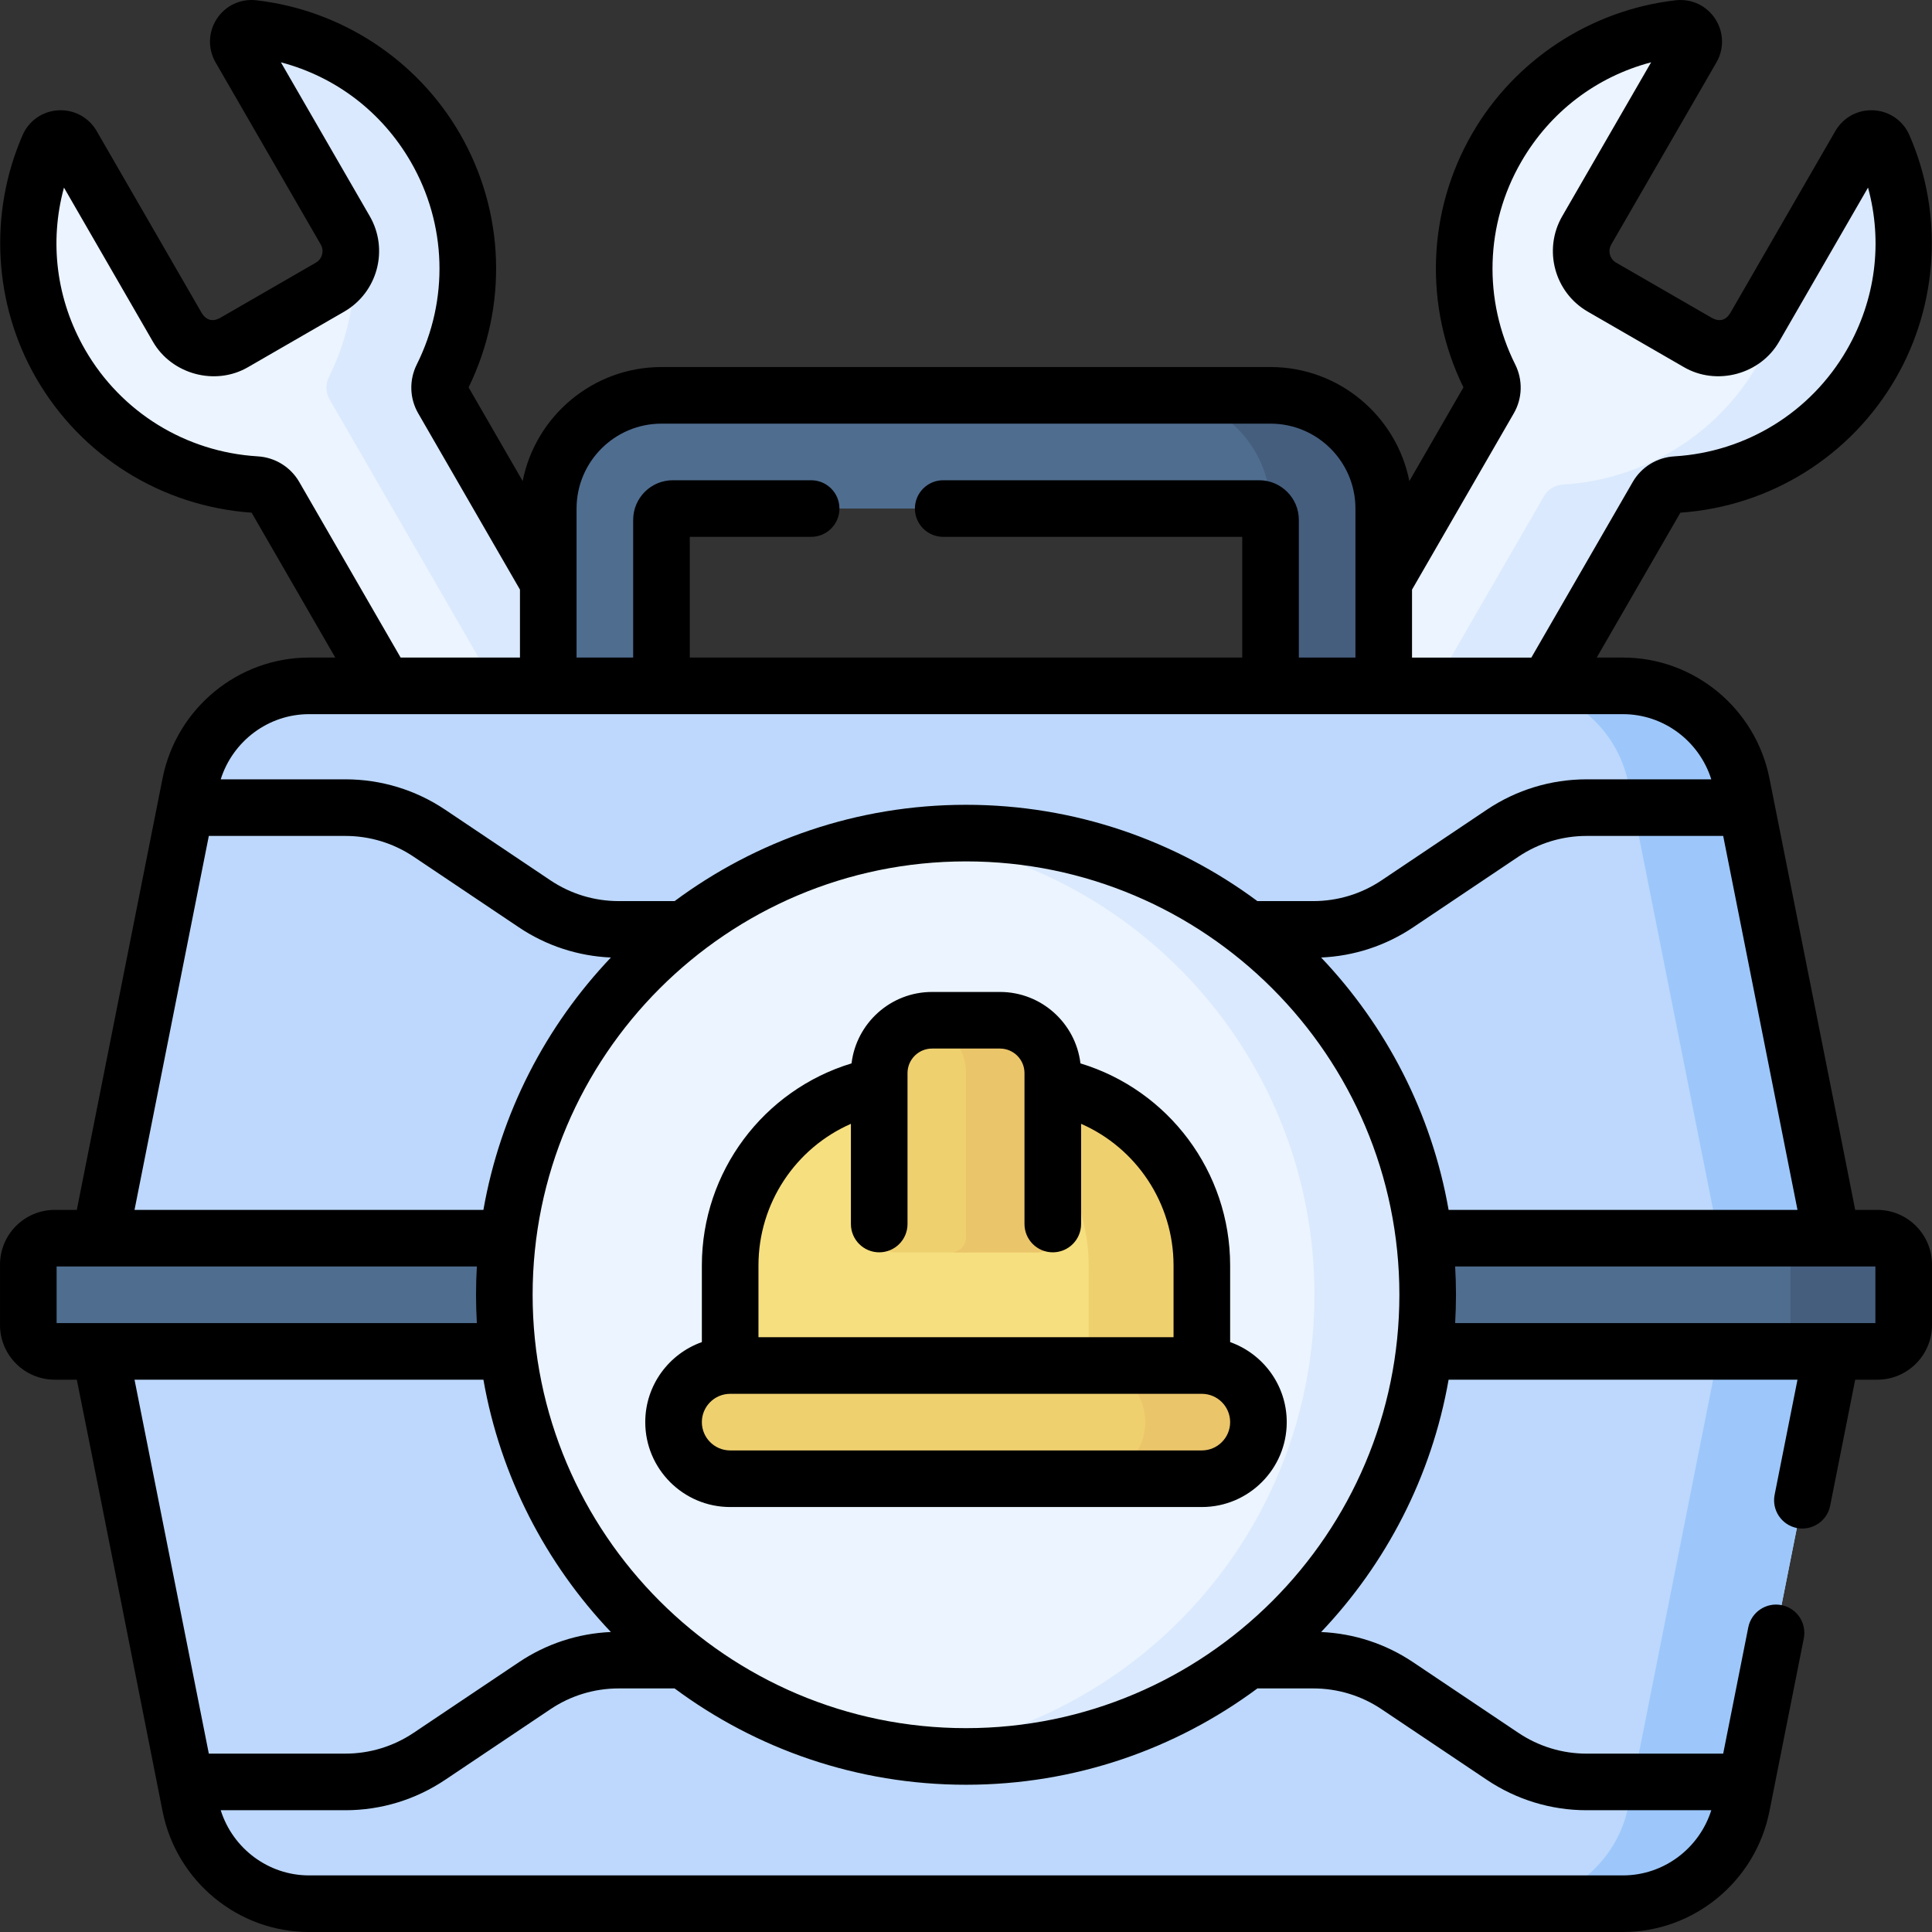 <svg id="Layer_1" enable-background="new 0 0 512.002 512.002" height="512" viewBox="0 0 512.002 512.002" width="512" xmlns="http://www.w3.org/2000/svg"><rect x="0" y="0" width="512.002" height="512.002" fill="#333333" stroke="none"/><g><g><path d="m290.369 286.458c-1.042 1.805-2.928 2.936-5.008 3.062-20.769 1.254-40.531 12.567-51.713 31.935-10.573 18.312-11.074 39.667-3.238 57.673 1.148 2.637 4.824 2.827 6.262.337l27.872-48.276c3.039-5.264 9.77-7.067 15.034-4.028l25.445 14.691c5.264 3.039 7.067 9.77 4.028 15.034l-27.872 48.276c-1.438 2.491.565 5.579 3.423 5.255 19.512-2.217 37.755-13.328 48.328-31.64 11.182-19.368 11.098-42.139 1.8-60.752-.931-1.864-.894-4.063.148-5.868l104.31-180.671c1.042-1.805 2.928-2.936 5.008-3.062 20.769-1.254 40.531-12.567 51.713-31.935 10.573-18.312 11.074-39.667 3.238-57.673-1.148-2.637-4.824-2.827-6.262-.337l-27.872 48.276c-3.039 5.264-9.77 7.067-15.034 4.028l-25.447-14.693c-5.264-3.039-7.067-9.77-4.028-15.034l27.872-48.276c1.438-2.491-.565-5.579-3.423-5.255-19.512 2.217-37.755 13.328-48.327 31.64-11.182 19.368-11.098 42.139-1.8 60.752.931 1.864.894 4.063-.148 5.868z" fill="#ebf4ff"/><g fill="#dae9fd"><path d="m499.145 38.813c-1.147-2.637-4.824-2.827-6.262-.337l-18.703 32.396c-.877 8.765-3.581 17.489-8.272 25.614-11.182 19.368-30.944 30.681-51.713 31.935-2.08.126-3.966 1.257-5.008 3.062l-104.31 180.671c-1.042 1.805-1.079 4.004-.147 5.868 9.298 18.614 9.383 41.384-1.8 60.752-4.689 8.122-10.892 14.819-18.04 19.96l-3.71 6.426c-1.438 2.491.565 5.579 3.422 5.255 19.512-2.217 37.755-13.328 48.328-31.64 11.182-19.368 11.098-42.139 1.8-60.752-.931-1.864-.894-4.063.147-5.868l104.31-180.671c1.042-1.805 2.928-2.936 5.008-3.062 20.769-1.254 40.531-12.567 51.713-31.935 10.572-18.313 11.073-39.667 3.237-57.674z"/><path d="m249.578 327.159c-5.264-3.039-11.995-1.236-15.034 4.028l-9.169 15.88c-1.1 10.989.675 22.042 5.034 32.059 1.148 2.637 4.824 2.827 6.262.337l25.875-44.817z"/></g><path d="m221.633 286.458c1.042 1.805 2.928 2.936 5.008 3.062 20.769 1.254 40.531 12.567 51.713 31.935 10.573 18.312 11.074 39.667 3.238 57.673-1.148 2.637-4.824 2.827-6.262.337l-27.872-48.276c-3.039-5.264-9.77-7.067-15.034-4.028l-25.445 14.691c-5.264 3.039-7.067 9.77-4.028 15.034l27.872 48.276c1.438 2.491-.565 5.579-3.423 5.255-19.512-2.217-37.755-13.328-48.327-31.64-11.182-19.368-11.098-42.139-1.8-60.752.931-1.864.894-4.063-.148-5.868l-104.309-180.674c-1.042-1.805-2.928-2.936-5.008-3.062-20.769-1.254-40.531-12.567-51.713-31.935-10.573-18.312-11.074-39.666-3.238-57.673 1.148-2.637 4.824-2.827 6.262-.337l27.872 48.276c3.039 5.264 9.77 7.067 15.034 4.028l25.445-14.69c5.264-3.039 7.067-9.77 4.028-15.034l-27.872-48.276c-1.438-2.491.565-5.579 3.423-5.255 19.512 2.217 37.755 13.328 48.327 31.64 11.182 19.368 11.098 42.139 1.8 60.752-.931 1.864-.894 4.063.148 5.868z" fill="#ebf4ff"/><g fill="#dae9fd"><path d="m278.355 321.454c-11.182-19.368-30.945-30.681-51.713-31.935-2.08-.126-3.966-1.257-5.008-3.062l-104.311-180.67c-1.042-1.805-1.079-4.004-.147-5.868 9.298-18.614 9.383-41.385-1.8-60.752-10.573-18.313-28.816-29.424-48.327-31.641-2.858-.325-4.861 2.764-3.423 5.255l3.71 6.426c7.148 5.141 13.351 11.838 18.04 19.96 11.182 19.368 11.098 42.139 1.8 60.752-.931 1.864-.894 4.063.147 5.868l104.311 180.671c1.042 1.805 2.928 2.936 5.008 3.062 20.769 1.254 40.531 12.567 51.713 31.935 4.691 8.125 7.395 16.849 8.272 25.614l18.704 32.396c1.438 2.491 5.114 2.3 6.262-.337 7.835-18.007 7.334-39.362-3.238-57.674z"/><path d="m202.951 356.884c-3.039-5.264-1.236-11.995 4.028-15.034l12.476-7.203-1.997-3.459c-3.039-5.264-9.77-7.067-15.034-4.028l-25.445 14.691c-5.264 3.039-7.067 9.77-4.028 15.034l24.162 41.85c8.969 6.451 19.429 10.447 30.288 11.68 2.857.325 4.86-2.764 3.422-5.255z"/></g><g><path d="m430.118 181.758h-348.233c-14.886 0-27.757 10.3-31.187 24.774-.092.387 6.534 8.625 6.456 9.018l-9.431 5.838-24.19 121.742 24.19 121.743 6.251 10.043c.078.393-3.368 4.425-3.276 4.813 3.43 14.473 16.301 24.773 31.187 24.773h348.233c14.886 0 27.756-10.3 31.187-24.773.092-.388-4.408-3.124-4.33-3.517l7.304-11.339 24.19-121.743-24.19-121.743-6.327-9.641c-.078-.393 3.444-4.827 3.352-5.215-3.43-14.473-16.3-24.773-31.186-24.773z" fill="#bdd8fc"/><path d="m457.952 211.746c-.078-.393 3.444-4.827 3.353-5.215-3.43-14.473-16.301-24.774-31.187-24.774h-30c15.284 0 28.444 10.859 31.442 25.945l26.909 135.427-26.909 135.428c-2.998 15.086-16.157 25.945-31.442 25.945h30c14.886 0 27.756-10.3 31.187-24.773.092-.388-4.409-3.124-4.33-3.517l7.305-11.339 24.19-121.743-24.19-121.743z" fill="#9dc7fb"/><path d="m497.501 358.13h-483c-3.866 0-7-3.134-7-7v-16c0-3.866 3.134-7 7-7h483c3.866 0 7 3.134 7 7v16c0 3.866-3.134 7-7 7z" fill="#4f6d8f"/><path d="m497.501 328.13h-30c3.866 0 7 3.134 7 7v16c0 3.866-3.134 7-7 7h30c3.866 0 7-3.134 7-7v-16c0-3.866-3.134-7-7-7z" fill="#455e7e"/><path d="m336.706 104.771h-161.409c-16.569 0-30 13.431-30 30v46.987h30v-43.987c0-1.657 1.343-3 3-3h155.408c1.657 0 3 1.343 3 3v43.987h30v-46.987c.001-16.569-13.431-30-29.999-30z" fill="#4f6d8f"/><g><path d="m336.706 104.771h-30c16.569 0 30 13.431 30 30v46.987h30v-46.987c0-16.569-13.432-30-30-30z" fill="#455e7e"/></g><g><circle cx="256.001" cy="343.13" fill="#ebf4ff" r="122.35"/><path d="m256.001 220.78c-5.079 0-10.083.315-15 .916 60.495 7.396 107.35 58.94 107.35 121.434s-46.855 114.038-107.35 121.434c4.917.601 9.921.916 15 .916 67.572 0 122.35-54.778 122.35-122.35s-54.778-122.35-122.35-122.35z" fill="#dae9fd"/><g><path d="m270.017 286.88h-28.031c-26.777 0-48.484 21.707-48.484 48.484v26.516h125v-26.516c-.001-26.777-21.708-48.484-48.485-48.484z" fill="#f6df7f"/><path d="m270.017 286.88h-28.031c-.33 0-.656.018-.984.025 26.321.526 47.5 22.012 47.5 48.46v26.516h30v-26.516c-.001-26.778-21.708-48.485-48.485-48.485z" fill="#efd06f"/><path d="m233.001 327.901v-43.521c0-7.732 6.268-14 14-14h18c7.732 0 14 6.268 14 14v43.521c0 2.209-1.791 4-4 4h-38c-2.209 0-4-1.791-4-4z" fill="#efd06f"/><path d="m265.001 270.38h-18c-.855 0-1.688.089-2.5.235 6.537 1.18 11.5 6.887 11.5 13.765v43.521c0 2.209-1.791 4-4 4h23c2.209 0 4-1.791 4-4v-43.521c0-7.732-6.268-14-14-14z" fill="#ebc56a"/><path d="m318.501 391.88h-125c-8.284 0-15-6.716-15-15 0-8.284 6.716-15 15-15h125c8.284 0 15 6.716 15 15 0 8.284-6.716 15-15 15z" fill="#efd06f"/><path d="m318.501 361.88h-30c8.284 0 15 6.716 15 15s-6.716 15-15 15h30c8.284 0 15-6.716 15-15s-6.716-15-15-15z" fill="#ebc56a"/></g></g></g></g><path d="m326.001 355.67v-20.308c0-24.863-16.358-46.482-39.669-53.554-1.277-10.645-10.347-18.929-21.331-18.929h-18c-10.984 0-20.054 8.284-21.331 18.929-23.311 7.071-39.669 28.69-39.669 53.554v20.308c-8.729 3.096-15 11.432-15 21.21 0 12.407 10.094 22.5 22.5 22.5h125c12.406 0 22.5-10.093 22.5-22.5 0-9.778-6.271-18.114-15-21.21zm-125-20.308c0-16.546 9.889-31.132 24.5-37.537v26.555c0 4.142 3.357 7.5 7.5 7.5s7.5-3.358 7.5-7.5v-40c0-3.584 2.916-6.5 6.5-6.5h18c3.584 0 6.5 2.916 6.5 6.5v40c0 4.142 3.357 7.5 7.5 7.5s7.5-3.358 7.5-7.5v-26.555c14.611 6.405 24.5 20.991 24.5 37.537v19.018h-110zm117.5 49.018h-125c-4.136 0-7.5-3.364-7.5-7.5 0-4.128 3.351-7.485 7.476-7.499.008 0 .016.001.024.001h125c.008 0 .016-.001.024-.001 4.125.013 7.476 3.371 7.476 7.499 0 4.136-3.364 7.5-7.5 7.5zm179-63.748h-5.853c.038-.061-22.731-114.392-22.731-114.392-3.685-18.529-20-31.978-38.796-31.978h-6.969l22.17-38.398c23.835-1.667 45.137-14.949 57.085-35.632 11.3-19.573 12.649-43.652 3.62-64.392-1.653-3.832-5.273-6.364-9.446-6.608-4.184-.241-8.093 1.857-10.194 5.491l-27.868 48.276c-1.178 1.871-2.797 2.338-4.787 1.287l-25.446-14.688c-1.677-.969-2.254-3.122-1.289-4.795l27.89-48.286c2.08-3.623 1.947-8.045-.347-11.543-2.288-3.489-6.278-5.364-10.435-4.904-22.495 2.56-42.67 15.772-53.967 35.341-11.946 20.679-12.798 45.767-2.316 67.253l-14.33 24.825c-3.4-17.203-18.598-30.218-36.784-30.218h-161.41c-18.186 0-33.385 13.015-36.784 30.218l-14.33-24.825c10.48-21.484 9.63-46.574-2.315-67.251-11.3-19.57-31.475-32.783-53.984-35.344-4.146-.46-8.134 1.417-10.421 4.905-2.294 3.498-2.427 7.92-.337 11.559l27.877 48.267c.968 1.677.391 3.83-1.282 4.797l-25.454 14.691c-1.945 1.027-3.606.577-4.781-1.286l-27.874-48.285c-2.099-3.628-6.021-5.728-10.191-5.485-4.173.244-7.793 2.776-9.438 6.586-9.038 20.761-7.688 44.84 3.612 64.416 11.944 20.674 33.236 33.954 57.083 35.63l22.17 38.398h-6.969c-18.796 0-35.111 13.449-38.796 31.979l-22.73 114.391h-5.853c-7.995 0-14.5 6.505-14.5 14.5v16c0 7.995 6.505 14.5 14.5 14.5h5.853c1.303 6.118 21.611 108.758 22.732 114.394 3.686 18.528 20.001 31.977 38.795 31.977h348.24c18.794 0 35.109-13.448 38.796-31.978 1.047-5.264 7.995-40.23 9.108-45.837.807-4.063-1.832-8.011-5.895-8.818-4.065-.804-8.011 1.833-8.818 5.895l-6.65 33.469h-36.181c-6.46 0-12.72-1.908-18.103-5.519l-27.873-18.695c-7.272-4.889-15.666-7.638-24.392-8.016 17.226-18.131 29.28-41.216 33.78-66.87h92.46l-6.058 30.488c-.807 4.063 1.832 8.011 5.895 8.818 3.961.787 8.013-1.792 8.818-5.894l6.639-33.412h5.853c7.995 0 14.5-6.505 14.5-14.5v-16c.001-7.997-6.504-14.502-14.499-14.502zm-123.295-164.379 26.969-46.718c2.298-3.978 2.435-8.825.366-12.963-8.54-17.098-7.947-37.157 1.585-53.659 7.654-13.258 19.938-22.583 34.438-26.398l-23.56 40.791c-5.098 8.836-2.059 20.177 6.777 25.283l25.446 14.688c8.649 5.055 20.288 1.971 25.277-6.773l23.546-40.788c3.949 14.469 2.017 29.763-5.635 43.017-9.535 16.505-26.611 27.049-45.658 28.205-4.621.267-8.757 2.807-11.063 6.797l-26.865 46.53h-31.625v-18.012zm-221.41-2.04c0-.07.002-.139 0-.209v-19.232c0-12.407 10.094-22.5 22.5-22.5h161.41c12.406 0 22.5 10.093 22.5 22.5v19.233c-.002.07 0 .139 0 .209v20.045h-15.001v-36.487c0-5.79-4.71-10.5-10.5-10.5h-83.745c-4.143 0-7.5 3.358-7.5 7.5s3.357 7.5 7.5 7.5h79.245v31.991h-146.408v-31.991h32.163c4.143 0 7.5-3.358 7.5-7.5s-3.357-7.5-7.5-7.5h-36.663c-5.79 0-10.5 4.71-10.5 10.5v36.487h-15.001zm-73.491-26.483c-2.305-3.988-6.44-6.528-11.04-6.794-19.068-1.156-36.145-11.701-45.679-28.203-7.649-13.251-9.583-28.539-5.634-43.017l23.546 40.789c4.966 8.703 16.585 11.861 25.271 6.772l25.454-14.692c8.832-5.104 11.871-16.445 6.771-25.285l-23.555-40.785c14.505 3.818 26.785 13.142 34.438 26.399 9.531 16.5 10.124 36.559 1.585 53.655-2.069 4.141-1.933 8.988.364 12.963l26.97 46.721v18.01h-31.625zm2.576 61.532h348.24c10.752 0 20.185 7.123 23.39 17.27h-33.03c-9.456 0-18.604 2.784-26.46 8.053l-27.878 18.709c-5.373 3.604-11.636 5.508-18.112 5.508h-14.811c-21.597-16.028-48.319-25.522-77.219-25.522s-55.622 9.494-77.219 25.522h-14.811c-6.477 0-12.739-1.905-18.11-5.507l-27.882-18.711c-7.854-5.268-17.002-8.052-26.458-8.052h-33.03c3.206-10.147 12.639-17.27 23.39-17.27zm-26.54 32.27h36.18c6.47 0 12.729 1.905 18.101 5.508l27.882 18.711c7.276 4.88 15.669 7.625 24.39 8.002-17.229 18.132-29.286 41.222-33.786 66.88h-92.46zm-40.34 129.1v-15h111.372c-.142 2.482-.222 4.981-.222 7.498 0 2.519.08 5.019.222 7.502zm20.647 15h92.46c4.5 25.654 16.555 48.74 33.78 66.87-8.726.378-17.119 3.127-24.385 8.012l-27.88 18.7c-5.383 3.61-11.643 5.519-18.103 5.519h-36.18zm330.496 87.339 27.88 18.7c7.863 5.274 17.012 8.062 26.458 8.062h33.03c-3.208 10.148-12.64 17.27-23.39 17.27h-348.241c-10.751 0-20.183-7.123-23.39-17.27h33.029c9.446 0 18.595-2.788 26.458-8.062l27.887-18.704c5.366-3.607 11.627-5.514 18.105-5.514h14.803c21.599 16.031 48.323 25.527 77.227 25.527s55.628-9.496 77.227-25.527h14.803c6.48 0 12.741 1.906 18.114 5.518zm-110.143 5.009c-63.328 0-114.85-51.521-114.85-114.85 0-63.328 51.521-114.85 114.85-114.85s114.85 51.521 114.85 114.85c0 63.328-51.522 114.85-114.85 114.85zm94.108-204.227c8.721-.377 17.114-3.121 24.392-8.003l27.878-18.709c5.373-3.604 11.633-5.509 18.103-5.509h36.18l19.692 99.1h-92.459c-4.5-25.658-16.556-48.747-33.786-66.879zm146.892 96.879h-111.372c.142-2.484.222-4.984.222-7.502 0-2.517-.08-5.016-.222-7.498h111.372z"/></g></svg>